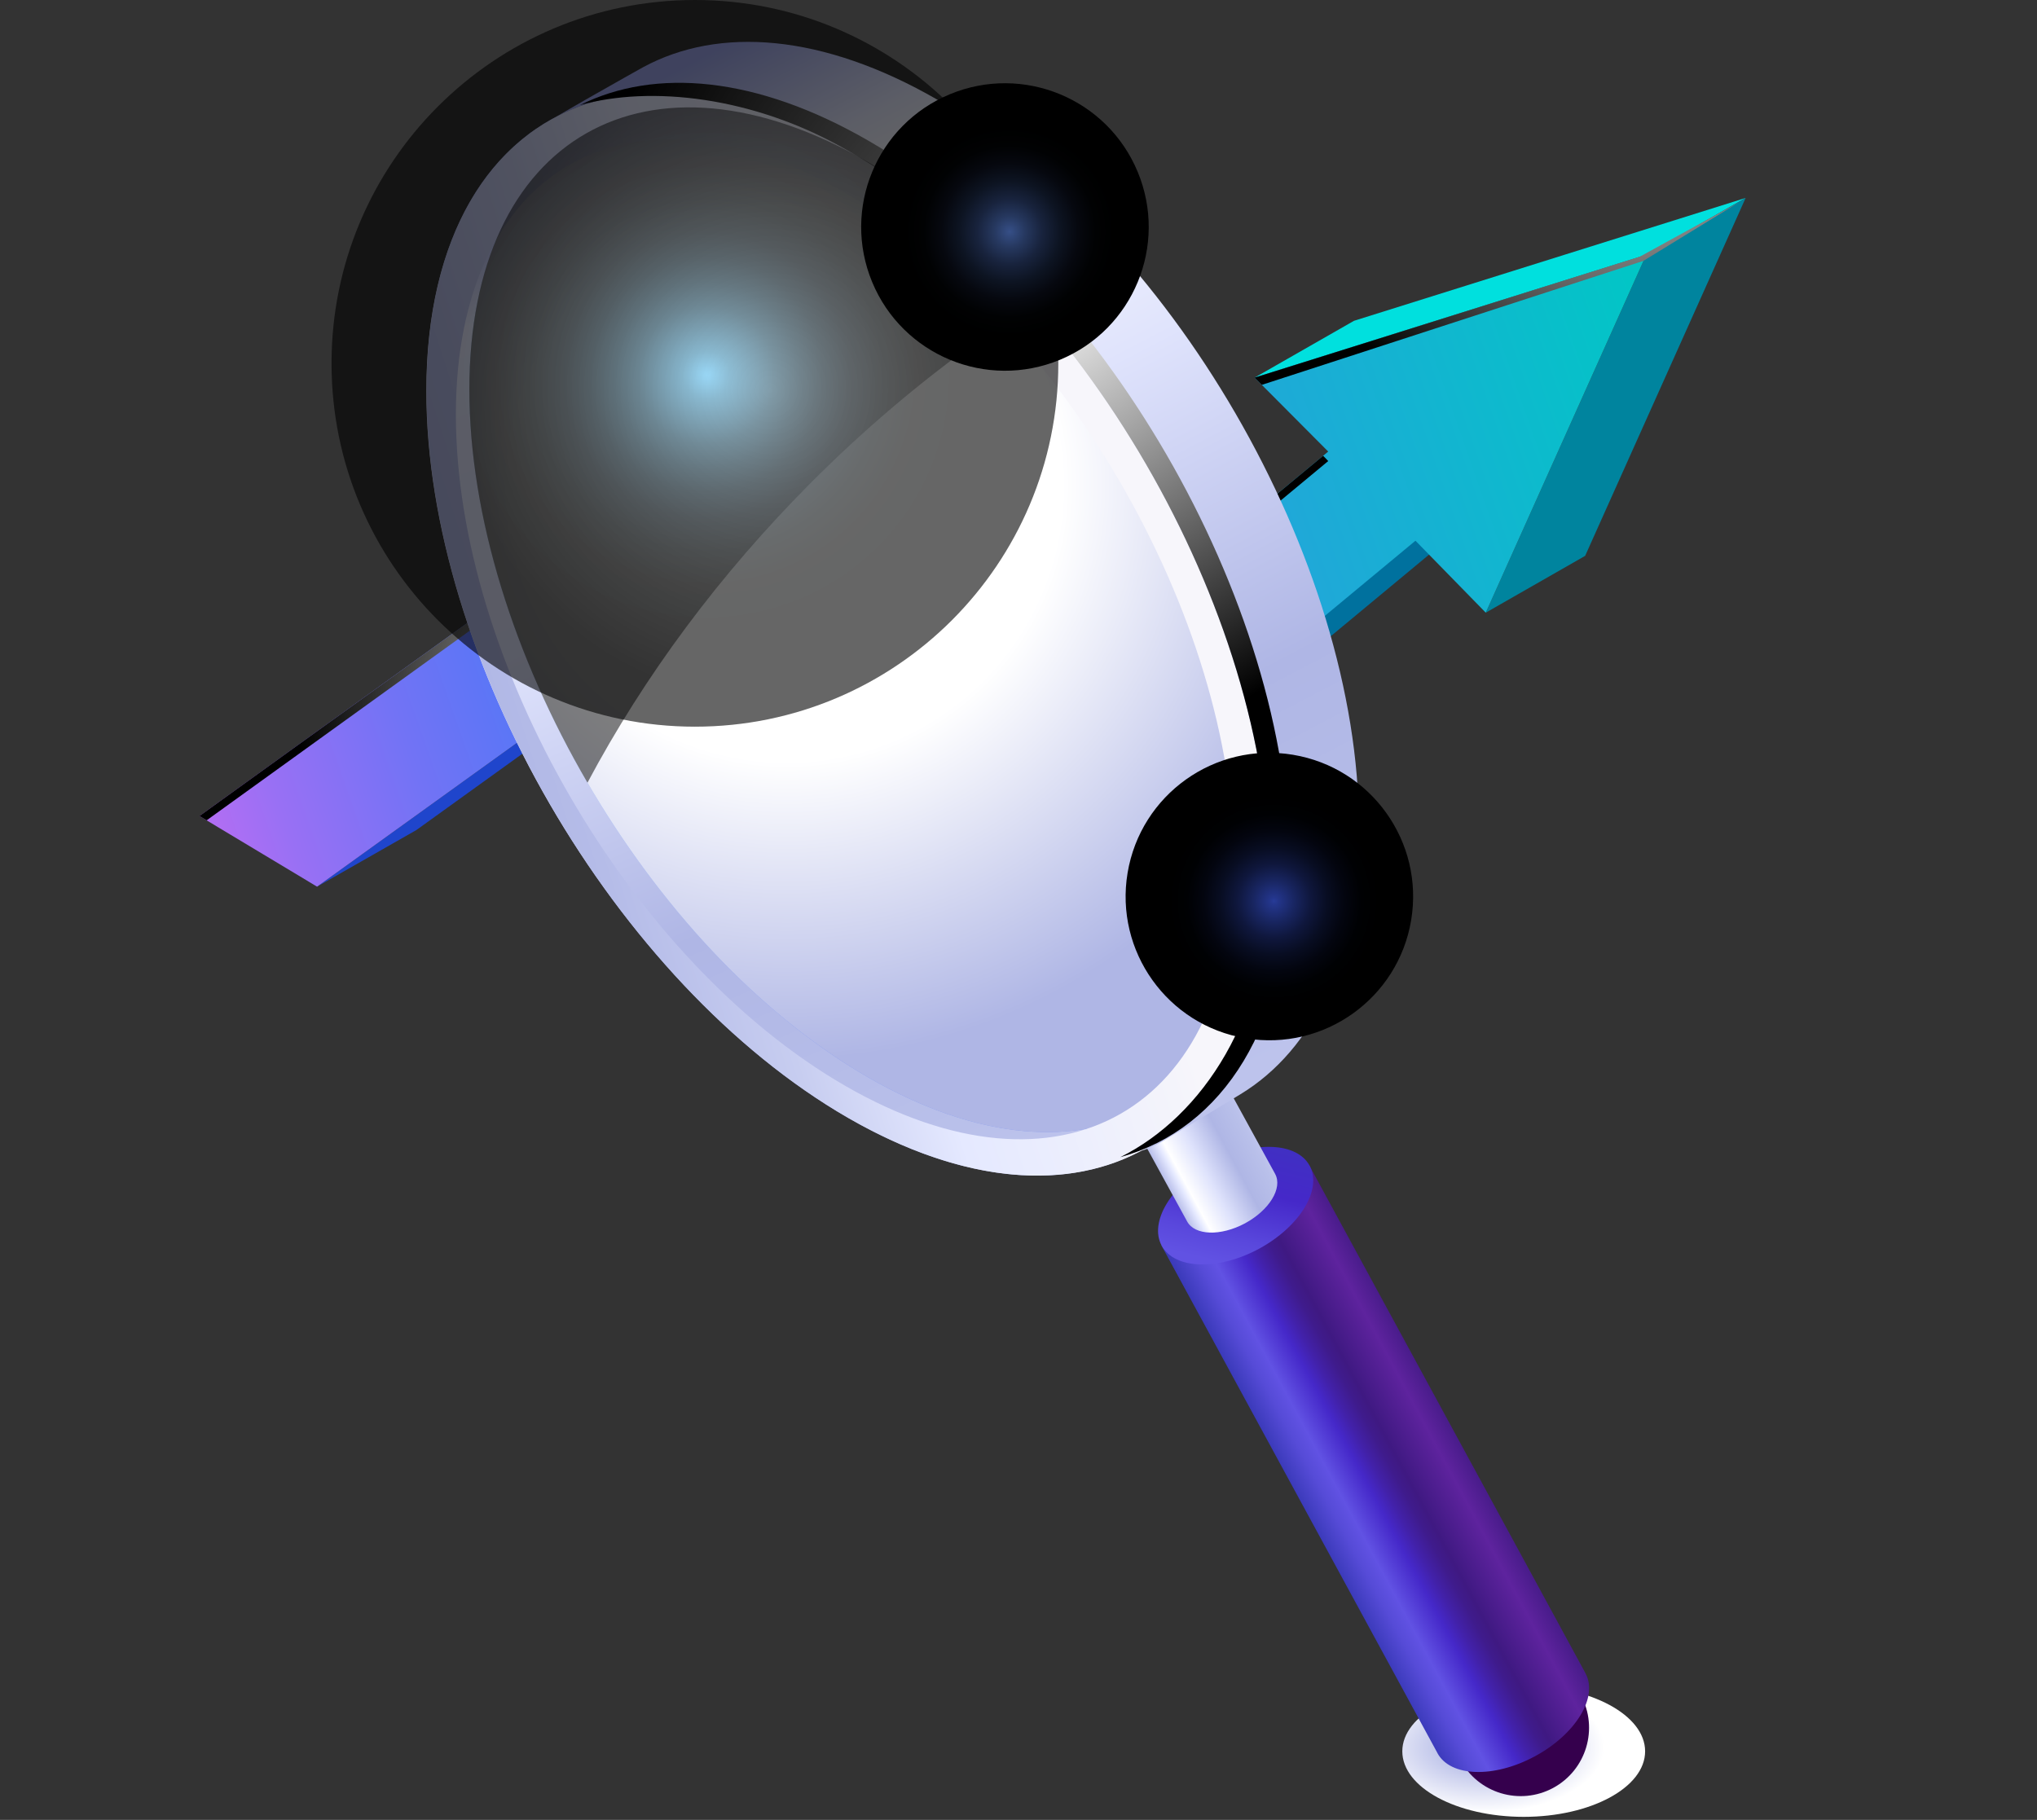 <svg width="263" height="235" viewBox="0 0 263 235" fill="none" xmlns="http://www.w3.org/2000/svg">
<rect x="0" y="0" width="263" height="235" fill="#333333" stroke="none"/>
<g clip-path="url(#clip0_3206_4913)">
<path style="mix-blend-mode:multiply" d="M196.728 234.61C205.385 234.61 212.403 230.821 212.403 226.147C212.403 221.473 205.385 217.684 196.728 217.684C188.071 217.684 181.054 221.473 181.054 226.147C181.054 230.821 188.071 234.61 196.728 234.61Z" fill="url(#paint0_radial_3206_4913)"/>
<path d="M133.945 110.274L146.778 102.935L195.562 62.444L182.73 69.762L133.945 110.274Z" fill="#00719E"/>
<path d="M40.937 114.495L53.769 107.177L107.623 68.404L94.79 75.743L40.937 114.495Z" fill="#1F45CC"/>
<path d="M95.575 55.041L108.408 47.703L147.117 81.873L134.263 89.191L95.575 55.041Z" fill="url(#paint1_linear_3206_4913)"/>
<path d="M161.985 48.763L174.818 41.424L225.384 25.559L212.551 32.898L161.985 48.763Z" fill="#00E0DE"/>
<path d="M191.829 79.115L204.661 71.777L225.384 25.559L212.552 32.898L191.829 79.115Z" fill="#00849E"/>
<path d="M161.985 48.763L171.17 57.99L171.488 58.308L134.263 89.191L95.575 55.041L25.75 105.374L40.937 114.495L94.79 75.743L133.945 110.316L182.751 69.825L182.941 70.016L191.829 79.115L212.551 32.898L161.985 48.763Z" fill="url(#paint2_linear_3206_4913)"/>
<path style="mix-blend-mode:color-dodge" d="M212.191 33.682L224.641 26.047L211.703 33.152L161.985 48.763L162.919 49.696L212.191 33.682Z" fill="url(#paint3_radial_3206_4913)"/>
<path style="mix-blend-mode:color-dodge" d="M95.575 56.272L134.263 90.421L171.488 59.538L171.17 59.199L170.83 58.859L134.263 89.191L95.575 55.041L25.75 105.374L26.683 105.926L95.575 56.272Z" fill="url(#paint4_radial_3206_4913)"/>
<path d="M204.109 218.914C206.421 223.22 204.809 228.565 200.525 230.877C196.219 233.189 190.874 231.577 188.562 227.292C186.25 222.987 187.862 217.642 192.147 215.33C196.452 213.018 201.797 214.63 204.109 218.914Z" fill="#35004D"/>
<path d="M169.069 150.489L149.938 160.797L185.55 226.295C185.55 226.295 185.571 226.338 185.592 226.38C187.247 229.456 192.868 229.647 198.149 226.804C203.431 223.962 206.379 219.147 204.703 216.072C204.703 216.051 204.682 216.03 204.661 215.987L169.048 150.489H169.069Z" fill="url(#paint5_linear_3206_4913)"/>
<path d="M169.09 150.531C170.745 153.607 167.818 158.4 162.536 161.264C157.255 164.106 151.634 163.915 149.98 160.84C148.325 157.764 151.252 152.971 156.534 150.107C161.815 147.265 167.436 147.456 169.09 150.531Z" fill="url(#paint6_linear_3206_4913)"/>
<path d="M157.828 139.162L146.459 145.292L153.246 157.679C153.246 157.679 153.246 157.701 153.268 157.722C154.243 159.546 157.595 159.652 160.734 157.976C163.873 156.279 165.633 153.437 164.636 151.592C164.636 151.592 164.636 151.571 164.615 151.549L157.828 139.162Z" fill="url(#paint7_linear_3206_4913)"/>
<mask id="mask0_3206_4913" style="mask-type:luminance" maskUnits="userSpaceOnUse" x="60" y="13" width="104" height="134">
<path d="M112.099 20.935C83.656 4.518 60.6 17.668 60.6 50.29C60.6 82.912 83.656 122.703 112.099 139.12C140.542 155.537 163.598 142.386 163.598 109.765C163.598 77.143 140.542 37.352 112.099 20.935Z" fill="white"/>
</mask>
<g mask="url(#mask0_3206_4913)">
<path d="M171.022 6.172H52.349V166.397H171.022V6.172Z" fill="white"/>
<path d="M135.367 118.588L151.445 109.404L225.661 47.851L209.604 57.014L135.367 118.588Z" fill="#006D9C"/>
<path d="M19.006 123.87L35.062 114.685L102.448 66.198L86.392 75.382L19.006 123.87Z" fill="#1F45CC"/>
<path d="M87.367 49.463L103.424 40.3L151.868 83.039L135.791 92.202L87.367 49.463Z" fill="url(#paint8_linear_3206_4913)"/>
<path d="M183.642 30.734L195.138 42.273L195.541 42.675L135.791 92.202L87.367 49.463L0.001 112.437L19.006 123.87L86.392 75.382L135.409 118.652L209.625 57.078L209.858 57.332L220.994 68.701L246.913 10.881L183.642 30.734Z" fill="url(#paint9_linear_3206_4913)"/>
<path style="mix-blend-mode:color-dodge" d="M87.367 51.011L135.791 93.751L195.541 44.203L195.138 43.8L194.693 43.354L135.791 92.202L87.367 49.463L0.001 112.437L1.168 113.137L87.367 51.011Z" fill="url(#paint10_radial_3206_4913)"/>
</g>
<path d="M119.692 138.144C89.636 120.794 65.266 78.776 65.266 44.288C65.266 30.437 69.189 19.917 75.85 13.384C63.187 17.499 55.042 30.564 55.042 50.481C55.042 84.969 79.413 126.988 109.468 144.338C127.455 154.71 143.384 153.904 153.289 144.211C144.041 147.222 132.354 145.462 119.671 138.144H119.692Z" fill="url(#paint11_linear_3206_4913)"/>
<path style="mix-blend-mode:screen" opacity="0.5" d="M112.099 20.935C83.656 4.518 60.6 17.668 60.6 50.29C60.6 82.912 83.656 122.703 112.099 139.12C140.542 155.537 163.598 142.386 163.598 109.765C163.598 77.143 140.542 37.352 112.099 20.935Z" fill="url(#paint12_radial_3206_4913)"/>
<path style="mix-blend-mode:multiply" d="M112.099 20.935C83.656 4.518 60.6 17.668 60.6 50.29C60.6 82.912 83.656 122.703 112.099 139.12C140.542 155.537 163.598 142.386 163.598 109.765C163.598 77.143 140.542 37.352 112.099 20.935Z" fill="url(#paint13_radial_3206_4913)"/>
<path d="M121.029 12.875C106.245 4.348 92.84 3.372 83.041 8.675C82.765 8.823 68.702 16.671 68.257 17.35C78.226 9.82 93.01 9.926 109.49 19.45C139.546 36.8 163.916 78.818 163.916 113.307C163.916 130.911 157.575 143.129 147.372 148.601C148.115 148.389 148.963 148.028 150.024 147.435C150.321 147.265 159.908 141.453 160.183 141.283C169.643 135.514 175.455 123.573 175.455 106.731C175.455 72.243 151.084 30.225 121.029 12.875Z" fill="url(#paint14_linear_3206_4913)"/>
<path d="M109.49 19.45C79.434 2.1 55.063 15.993 55.063 50.481C55.063 84.97 79.434 126.988 109.49 144.338C139.545 161.688 163.916 147.795 163.916 113.307C163.916 78.819 139.545 36.8 109.49 19.45ZM109.108 140.202C81.365 124.188 58.86 85.394 58.86 53.536C58.86 21.677 81.343 8.866 109.108 24.901C136.873 40.937 159.356 79.709 159.356 111.568C159.356 143.426 136.873 156.237 109.108 140.202Z" fill="url(#paint15_linear_3206_4913)"/>
<path style="mix-blend-mode:screen" d="M112.099 18.156C97.697 9.842 84.61 8.718 74.874 13.575C83.952 11.03 97.294 12.408 109.49 19.45C139.545 36.8 163.916 78.819 163.916 113.307C163.916 131.272 155.22 144.147 144.636 149.428C157.913 145.717 166.525 132.502 166.525 112.013C166.525 77.525 142.154 35.507 112.099 18.156Z" fill="url(#paint16_radial_3206_4913)"/>
<path style="mix-blend-mode:screen" opacity="0.5" d="M104.908 62.126C113.987 53.047 123.722 45.306 133.776 38.943C127.18 31.625 119.841 25.41 112.099 20.935C83.656 4.518 60.6 17.668 60.6 50.29C60.6 66.707 66.433 84.927 75.85 101.068C83.104 87.43 92.84 74.195 104.908 62.126Z" fill="url(#paint17_radial_3206_4913)"/>
<path style="mix-blend-mode:color-dodge" d="M182.197 118.821C183.882 108.71 177.051 99.148 166.941 97.464C156.83 95.779 147.268 102.61 145.584 112.72C143.899 122.831 150.729 132.393 160.84 134.077C170.951 135.762 180.513 128.931 182.197 118.821Z" fill="url(#paint18_radial_3206_4913)"/>
<path style="mix-blend-mode:color-dodge" opacity="0.6" d="M89.722 93.835C115.633 93.835 136.639 72.83 136.639 46.918C136.639 21.006 115.633 0 89.722 0C63.809 0 42.804 21.006 42.804 46.918C42.804 72.83 63.809 93.835 89.722 93.835Z" fill="url(#paint19_radial_3206_4913)"/>
<path style="mix-blend-mode:color-dodge" d="M136.853 46.458C146.323 42.535 150.82 31.679 146.897 22.209C142.975 12.739 132.118 8.243 122.648 12.165C113.179 16.087 108.682 26.944 112.604 36.414C116.527 45.884 127.383 50.38 136.853 46.458Z" fill="url(#paint20_radial_3206_4913)"/>
</g>
<defs>
<radialGradient id="paint0_radial_3206_4913" cx="0" cy="0" r="1" gradientUnits="userSpaceOnUse" gradientTransform="translate(191.488 225.624) scale(15.655 8.469)">
<stop offset="0.19" stop-color="#AFB6E5"/>
<stop offset="1" stop-color="white"/>
</radialGradient>
<linearGradient id="paint1_linear_3206_4913" x1="154.222" y1="101.132" x2="78.034" y2="25.41" gradientUnits="userSpaceOnUse">
<stop offset="0.11" stop-color="#84EFA9"/>
<stop offset="0.14" stop-color="#7FEFAC"/>
<stop offset="0.49" stop-color="#50F7D8"/>
<stop offset="0.77" stop-color="#33FDF2"/>
<stop offset="0.92" stop-color="#29FFFD"/>
</linearGradient>
<linearGradient id="paint2_linear_3206_4913" x1="217.918" y1="46.6" x2="26.323" y2="113.625" gradientUnits="userSpaceOnUse">
<stop stop-color="#00C7C5"/>
<stop offset="0.39" stop-color="#2D9BE0"/>
<stop offset="0.74" stop-color="#5277F7"/>
<stop offset="0.78" stop-color="#5A76F6"/>
<stop offset="0.85" stop-color="#7273F5"/>
<stop offset="0.94" stop-color="#9970F4"/>
<stop offset="1" stop-color="#BB6DF3"/>
</linearGradient>
<radialGradient id="paint3_radial_3206_4913" cx="0" cy="0" r="1" gradientUnits="userSpaceOnUse" gradientTransform="translate(209.624 6.384) scale(50.693 50.693)">
<stop stop-color="white"/>
<stop offset="1"/>
</radialGradient>
<radialGradient id="paint4_radial_3206_4913" cx="0" cy="0" r="1" gradientUnits="userSpaceOnUse" gradientTransform="translate(92.733 90.802) scale(54.447 54.447)">
<stop stop-color="white"/>
<stop offset="1"/>
</radialGradient>
<linearGradient id="paint5_linear_3206_4913" x1="169.27" y1="196.413" x2="188.334" y2="186.14" gradientUnits="userSpaceOnUse">
<stop stop-color="#3B3ABA"/>
<stop offset="0.14" stop-color="#564BD7"/>
<stop offset="0.23" stop-color="#6152E3"/>
<stop offset="0.4" stop-color="#4528C9"/>
<stop offset="0.48" stop-color="#4221A9"/>
<stop offset="0.57" stop-color="#3F1B8C"/>
<stop offset="0.63" stop-color="#3F1982"/>
<stop offset="0.87" stop-color="#5E239E"/>
<stop offset="1" stop-color="#491C8B"/>
</linearGradient>
<linearGradient id="paint6_linear_3206_4913" x1="163.215" y1="140.478" x2="157.722" y2="163.067" gradientUnits="userSpaceOnUse">
<stop stop-color="#3B3ABA"/>
<stop offset="0.17" stop-color="#3E33BF"/>
<stop offset="0.57" stop-color="#4528C9"/>
<stop offset="0.59" stop-color="#462ACA"/>
<stop offset="0.85" stop-color="#5947DC"/>
<stop offset="1" stop-color="#6152E3"/>
</linearGradient>
<linearGradient id="paint7_linear_3206_4913" x1="150.797" y1="153.192" x2="162.094" y2="147.104" gradientUnits="userSpaceOnUse">
<stop stop-color="#B9BFEA"/>
<stop offset="0.11" stop-color="#E5E9FF"/>
<stop offset="0.17" stop-color="white"/>
<stop offset="0.4" stop-color="#DFE3FC"/>
<stop offset="0.7" stop-color="#AFB6E5"/>
<stop offset="0.95" stop-color="#B9C0EA"/>
<stop offset="1" stop-color="#BDC3EC"/>
</linearGradient>
<linearGradient id="paint8_linear_3206_4913" x1="160.756" y1="107.156" x2="65.436" y2="12.387" gradientUnits="userSpaceOnUse">
<stop offset="0.01" stop-color="#29FFFD"/>
<stop offset="0.68" stop-color="#68A9F3"/>
<stop offset="1" stop-color="#8484EF"/>
</linearGradient>
<linearGradient id="paint9_linear_3206_4913" x1="255.631" y1="33.597" x2="0.552" y2="122.83" gradientUnits="userSpaceOnUse">
<stop stop-color="#00C7C5"/>
<stop offset="0.34" stop-color="#2D9BE0"/>
<stop offset="0.66" stop-color="#5277F7"/>
<stop offset="0.71" stop-color="#5A76F6"/>
<stop offset="0.8" stop-color="#7273F5"/>
<stop offset="0.92" stop-color="#9970F4"/>
<stop offset="1" stop-color="#BB6DF3"/>
</linearGradient>
<radialGradient id="paint10_radial_3206_4913" cx="0" cy="0" r="1" gradientUnits="userSpaceOnUse" gradientTransform="translate(89.87 92.414) scale(73.113 73.113)">
<stop stop-color="white"/>
<stop offset="1"/>
</radialGradient>
<linearGradient id="paint11_linear_3206_4913" x1="67.556" y1="21.91" x2="124.188" y2="153.055" gradientUnits="userSpaceOnUse">
<stop stop-color="#9DA6EA"/>
<stop offset="0.11" stop-color="#E5E9FF"/>
<stop offset="0.4" stop-color="#DFE3FC"/>
<stop offset="0.7" stop-color="#AFB6E5"/>
<stop offset="0.95" stop-color="#B9C0EA"/>
<stop offset="1" stop-color="#BDC3EC"/>
</linearGradient>
<radialGradient id="paint12_radial_3206_4913" cx="0" cy="0" r="1" gradientUnits="userSpaceOnUse" gradientTransform="translate(101.897 62.211) scale(73.77 73.77)">
<stop stop-color="#66CCFF"/>
<stop offset="1" stop-color="#5277F7"/>
</radialGradient>
<radialGradient id="paint13_radial_3206_4913" cx="0" cy="0" r="1" gradientUnits="userSpaceOnUse" gradientTransform="translate(101.621 62.783) scale(73.77 73.77)">
<stop offset="0.48" stop-color="white"/>
<stop offset="1" stop-color="#AFB6E5"/>
</radialGradient>
<linearGradient id="paint14_linear_3206_4913" x1="97.485" y1="3.86" x2="166.228" y2="135.429" gradientUnits="userSpaceOnUse">
<stop stop-color="#9DA6EA"/>
<stop offset="0.11" stop-color="#E5E9FF"/>
<stop offset="0.17" stop-color="white"/>
<stop offset="0.4" stop-color="#DFE3FC"/>
<stop offset="0.7" stop-color="#AFB6E5"/>
<stop offset="0.95" stop-color="#B9C0EA"/>
<stop offset="1" stop-color="#BDC3EC"/>
</linearGradient>
<linearGradient id="paint15_linear_3206_4913" x1="62.105" y1="97.187" x2="133.946" y2="74.004" gradientUnits="userSpaceOnUse">
<stop stop-color="#AFB6E5"/>
<stop offset="0.14" stop-color="#B5BCE8"/>
<stop offset="0.35" stop-color="#C7CDF0"/>
<stop offset="0.58" stop-color="#E5E9FF"/>
<stop offset="0.95" stop-color="#F4F4FB"/>
<stop offset="1" stop-color="#F7F6FB"/>
</linearGradient>
<radialGradient id="paint16_radial_3206_4913" cx="0" cy="0" r="1" gradientUnits="userSpaceOnUse" gradientTransform="translate(134.476 37.606) scale(58.796 58.796)">
<stop stop-color="white"/>
<stop offset="1"/>
</radialGradient>
<radialGradient id="paint17_radial_3206_4913" cx="0" cy="0" r="1" gradientUnits="userSpaceOnUse" gradientTransform="translate(99.436 50.439) scale(40.258 40.258)">
<stop stop-color="white"/>
<stop offset="1"/>
</radialGradient>
<radialGradient id="paint18_radial_3206_4913" cx="0" cy="0" r="1" gradientUnits="userSpaceOnUse" gradientTransform="translate(164.485 116.36) scale(13.575 13.575)">
<stop stop-color="#273B98"/>
<stop offset="0.04" stop-color="#23358A"/>
<stop offset="0.2" stop-color="#182560"/>
<stop offset="0.35" stop-color="#0F173D"/>
<stop offset="0.51" stop-color="#080D22"/>
<stop offset="0.67" stop-color="#03050F"/>
<stop offset="0.83" stop-color="#000103"/>
<stop offset="1"/>
</radialGradient>
<radialGradient id="paint19_radial_3206_4913" cx="0" cy="0" r="1" gradientUnits="userSpaceOnUse" gradientTransform="translate(91.227 48.424) scale(34.297)">
<stop stop-color="#66CCFF"/>
<stop offset="0.02" stop-color="#61C3F4"/>
<stop offset="0.09" stop-color="#4D9BC1"/>
<stop offset="0.18" stop-color="#3B7693"/>
<stop offset="0.26" stop-color="#2B566B"/>
<stop offset="0.35" stop-color="#1D3B4A"/>
<stop offset="0.44" stop-color="#12252F"/>
<stop offset="0.54" stop-color="#0A141A"/>
<stop offset="0.66" stop-color="#04090B"/>
<stop offset="0.79" stop-color="#010202"/>
<stop offset="1"/>
</radialGradient>
<radialGradient id="paint20_radial_3206_4913" cx="0" cy="0" r="1" gradientUnits="userSpaceOnUse" gradientTransform="translate(130.36 29.915) scale(13.575)">
<stop stop-color="#364F87"/>
<stop offset="0.15" stop-color="#26385F"/>
<stop offset="0.31" stop-color="#18233D"/>
<stop offset="0.48" stop-color="#0D1422"/>
<stop offset="0.65" stop-color="#06080F"/>
<stop offset="0.82" stop-color="#010203"/>
<stop offset="1"/>
</radialGradient>
<clipPath id="clip0_3206_4913">
<rect width="262.969" height="234.61" fill="white"/>
</clipPath>
</defs>
</svg>

